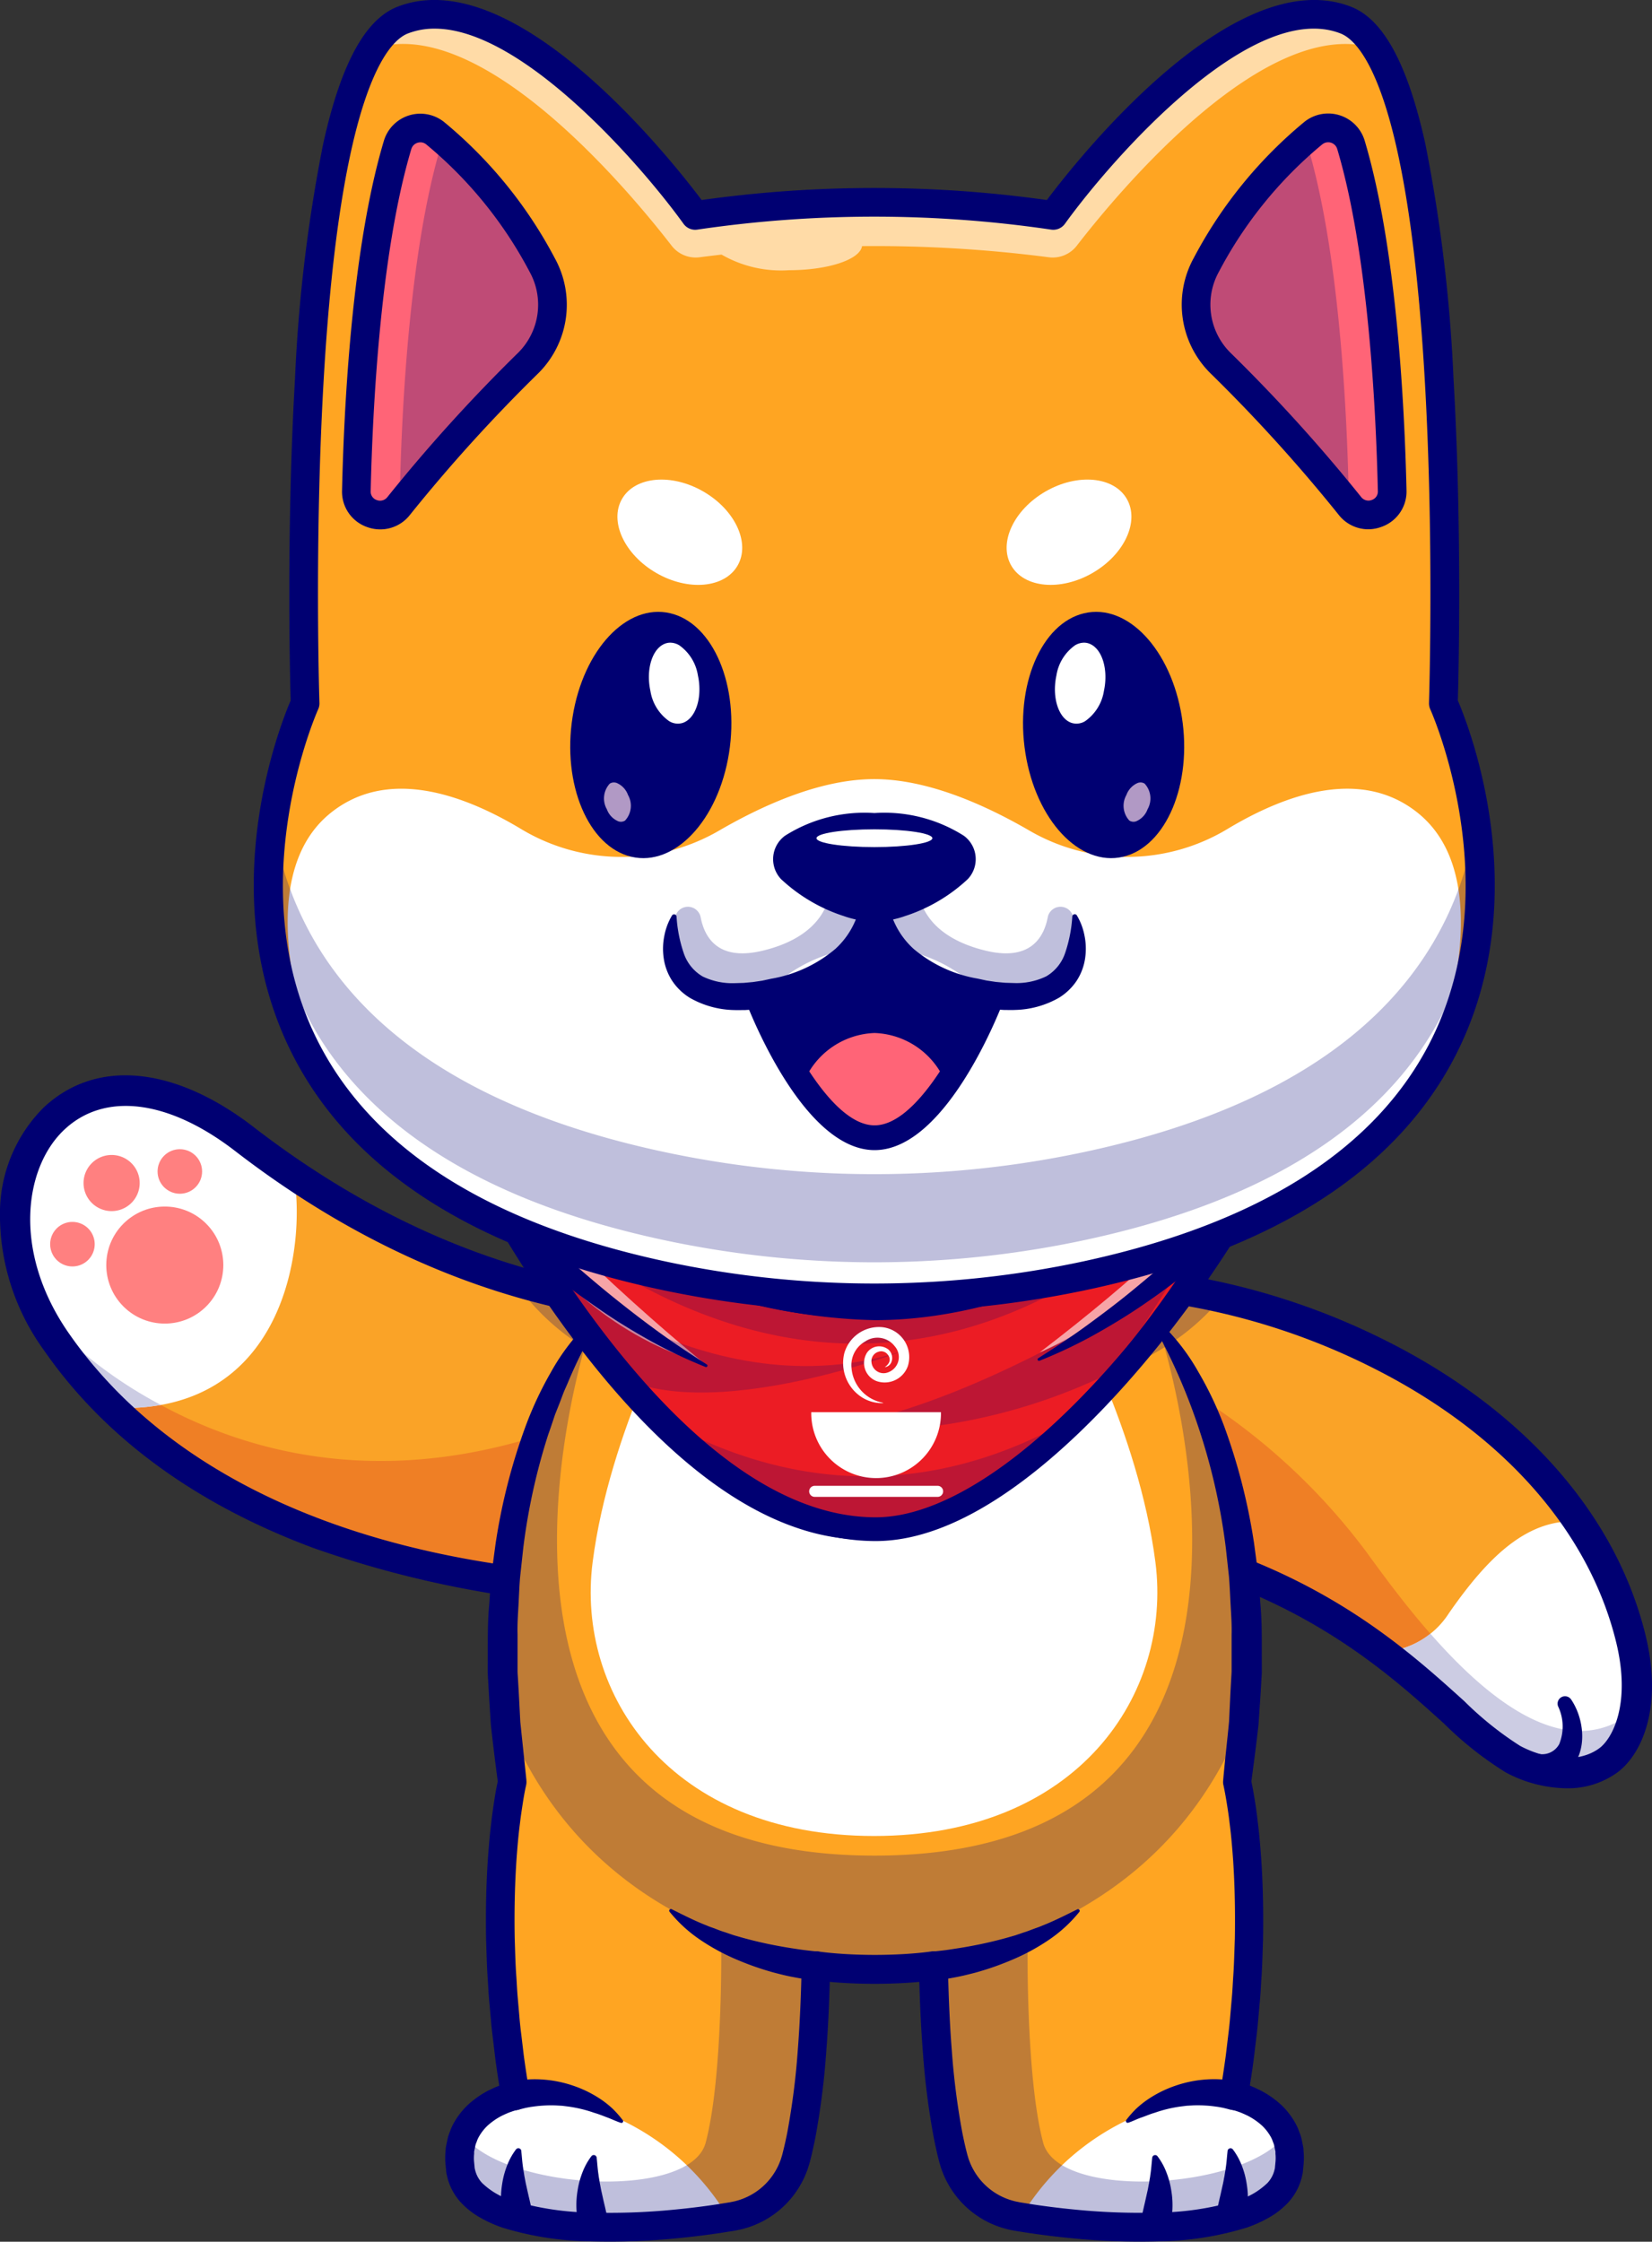 <svg xmlns="http://www.w3.org/2000/svg" width="98.234" height="133.308" viewBox="0 0 98.234 133.308">
  <rect x="0" y="0" width="98.234" height="133.308" fill="#333333" stroke="none"/>
  <g id="Group_847" data-name="Group 847" transform="translate(-895.968 -651.378)">
    <g id="Group_642" data-name="Group 642" transform="translate(895.968 715.328)">
      <g id="Group_625" data-name="Group 625" transform="translate(0.899 0.916)">
        <path id="Path_4591" data-name="Path 4591" d="M956.6,2041.781l-.115,6.138-.188,10.157-.007.377c-14.834.311-27.616-3.3-35.444-10.934a27.039,27.039,0,0,1-3.351-3.953,14.556,14.556,0,0,1-1.154-1.973c-4.22-8.694,2.5-17.661,12.353-10.053q1.41,1.089,2.931,2.114a48.478,48.478,0,0,0,12.925,6.244A42.964,42.964,0,0,0,956.6,2041.781Z" transform="translate(-915.054 -2028.67)" fill="#faa327"/>
      </g>
      <g id="Group_626" data-name="Group 626" transform="translate(2.183 13.84)">
        <path id="Path_4592" data-name="Path 4592" d="M982.273,2319.551l-.007.377c-14.834.311-27.616-3.3-35.444-10.934a27.054,27.054,0,0,1-3.351-3.953,14.562,14.562,0,0,1-1.154-1.973c.192.232,11.651,14.011,30.986,7.2C977.375,2314.172,980.251,2317.227,982.273,2319.551Z" transform="translate(-942.317 -2303.068)" fill="#ef7f25"/>
      </g>
      <g id="Group_627" data-name="Group 627" transform="translate(2.183 13.84)">
        <path id="Path_4593" data-name="Path 4593" d="M949.7,2308.824a12.848,12.848,0,0,1-2.874.17,27.054,27.054,0,0,1-3.351-3.953,14.538,14.538,0,0,1-.784-1.256l-.119-.221c-.044-.084-.088-.166-.13-.249s-.082-.163-.121-.247A26.629,26.629,0,0,0,949.7,2308.824Z" transform="translate(-942.317 -2303.068)" fill="#f9d3b7"/>
      </g>
      <g id="Group_628" data-name="Group 628" transform="translate(0.898 0.917)">
        <path id="Path_4594" data-name="Path 4594" d="M920.82,2047.528a27.047,27.047,0,0,1-3.351-3.953c-6.379-9.206.592-20.213,11.2-12.027q1.41,1.089,2.931,2.115C932.359,2037.995,931.039,2048,920.82,2047.528Z" transform="translate(-915.03 -2028.678)" fill="#fff"/>
      </g>
      <g id="Group_629" data-name="Group 629" transform="translate(2.183 13.84)" opacity="0.2">
        <path id="Path_4595" data-name="Path 4595" d="M949.7,2308.824a12.848,12.848,0,0,1-2.874.17,27.054,27.054,0,0,1-3.351-3.953,14.538,14.538,0,0,1-.784-1.256l-.119-.221c-.044-.084-.088-.166-.13-.249s-.082-.163-.121-.247A26.629,26.629,0,0,0,949.7,2308.824Z" transform="translate(-942.317 -2303.068)" fill="#000072"/>
      </g>
      <g id="Group_630" data-name="Group 630" transform="translate(4.878 6.358)">
        <circle id="Ellipse_345" data-name="Ellipse 345" cx="3.48" cy="3.48" r="3.48" transform="translate(0 4.921) rotate(-45)" fill="#ff8080"/>
      </g>
      <g id="Group_631" data-name="Group 631" transform="translate(8.821 3.84)">
        <circle id="Ellipse_346" data-name="Ellipse 346" cx="1.324" cy="1.324" r="1.324" transform="translate(0 1.873) rotate(-45)" fill="#ff8080"/>
      </g>
      <g id="Group_632" data-name="Group 632" transform="translate(2.982 8.712)">
        <path id="Path_4596" data-name="Path 4596" d="M961.932,2195.519a1.324,1.324,0,1,1-1.324-1.324A1.324,1.324,0,0,1,961.932,2195.519Z" transform="translate(-959.283 -2194.194)" fill="#ff8080"/>
      </g>
      <g id="Group_633" data-name="Group 633" transform="translate(4.968 4.732)">
        <path id="Path_4597" data-name="Path 4597" d="M1004.785,2111.347a1.669,1.669,0,1,1-1.669-1.669A1.669,1.669,0,0,1,1004.785,2111.347Z" transform="translate(-1001.447 -2109.678)" fill="#ff8080"/>
      </g>
      <g id="Group_634" data-name="Group 634" transform="translate(0 0)">
        <path id="Path_4598" data-name="Path 4598" d="M936.309,2040.833a62.226,62.226,0,0,1-21.681-3.506c-7.058-2.624-12.462-6.59-16.062-11.788a13.676,13.676,0,0,1-2.6-8,8.876,8.876,0,0,1,2.57-6.386c3.1-2.945,7.778-2.521,12.514,1.134,8.483,6.546,17.69,9.929,27.368,10.055a.9.9,0,0,1-.023,1.8c-10.075-.131-19.644-3.64-28.442-10.428-3.973-3.066-7.779-3.535-10.18-1.253-2.364,2.246-3.075,7.235.266,12.058,6.737,9.725,20.248,14.878,38.038,14.5a.9.9,0,0,1,.038,1.8Q937.207,2040.833,936.309,2040.833Z" transform="translate(-895.968 -2009.215)" fill="#000072"/>
      </g>
      <g id="Group_635" data-name="Group 635" transform="translate(59.524 12.157)">
        <path id="Path_4599" data-name="Path 4599" d="M2197.513,2292.942a4.681,4.681,0,0,1-1.558,2.969c-1.6,1.192-3.977.854-5.686-.066-1.938-1.042-4.145-3.664-7.747-6.372a36.081,36.081,0,0,0-12.667-6.116c-1.3-.351-2.7-.658-4.185-.909l-5.838-14.854c11.833-1.483,27.335,3.75,34.334,14.126a21.6,21.6,0,0,1,3.112,6.946A10.409,10.409,0,0,1,2197.513,2292.942Z" transform="translate(-2159.833 -2267.345)" fill="#faa327"/>
      </g>
      <g id="Group_636" data-name="Group 636" transform="translate(69.547 19.263)">
        <path id="Path_4600" data-name="Path 4600" d="M2400.3,2436.7a4.681,4.681,0,0,1-1.558,2.969c-1.6,1.192-3.977.854-5.686-.066-1.938-1.042-4.145-3.664-7.747-6.372a36.081,36.081,0,0,0-12.667-6.116l1.98-8.906a37.421,37.421,0,0,1,9.709,9.06C2387.4,2431.493,2394.643,2441.388,2400.3,2436.7Z" transform="translate(-2372.642 -2418.213)" fill="#ef7f25"/>
      </g>
      <g id="Group_637" data-name="Group 637" transform="translate(82.214 33.196)">
        <path id="Path_4601" data-name="Path 4601" d="M2656.582,2718.621c-.013.082-.029.161-.046.239l-.007.026c-.018.088-.038.172-.06.256-.042.168-.091.327-.144.481-.022.064-.044.126-.068.188-.007.018-.011.033-.018.049-.027.068-.055.137-.084.2s-.062.137-.095.2c-.064.133-.133.258-.2.373-.033.053-.064.1-.1.152a.217.217,0,0,1-.022.033c-.033.049-.069.1-.1.143a3,3,0,0,1-.611.625c-1.6,1.192-3.977.854-5.686-.066-1.938-1.042-4.145-3.664-7.747-6.372a4.85,4.85,0,0,0,2.836-1.088C2647.957,2718.091,2652.651,2721.874,2656.582,2718.621Z" transform="translate(-2641.591 -2714.063)" fill="#f9d3b7"/>
      </g>
      <g id="Group_638" data-name="Group 638" transform="translate(82.214 26.52)">
        <path id="Path_4602" data-name="Path 4602" d="M2655.024,2586.518c-1.6,1.192-3.977.854-5.686-.066-1.938-1.042-4.145-3.664-7.747-6.372a5,5,0,0,0,3.942-2.3c2.368-3.412,4.7-5.639,7.7-5.458a21.6,21.6,0,0,1,3.112,6.946C2657.277,2583.053,2656.251,2585.6,2655.024,2586.518Z" transform="translate(-2641.591 -2572.316)" fill="#fff"/>
      </g>
      <g id="Group_639" data-name="Group 639" transform="translate(82.214 33.196)" opacity="0.2">
        <path id="Path_4603" data-name="Path 4603" d="M2656.582,2718.621c-.013.082-.029.161-.046.239l-.007.026c-.018.088-.038.172-.06.256-.042.168-.091.327-.144.481-.022.064-.044.126-.068.188-.007.018-.011.033-.018.049-.027.068-.055.137-.084.2s-.062.137-.095.2a4.017,4.017,0,0,1-.2.373c-.033.053-.064.1-.1.152a.217.217,0,0,1-.022.033c-.033.049-.069.1-.1.143a3,3,0,0,1-.611.625c-1.6,1.192-3.977.854-5.686-.066-1.938-1.042-4.145-3.664-7.747-6.372a4.85,4.85,0,0,0,2.836-1.088C2647.957,2718.091,2652.651,2721.874,2656.582,2718.621Z" transform="translate(-2641.591 -2714.063)" fill="#000072"/>
      </g>
      <g id="Group_640" data-name="Group 640" transform="translate(58.626 11.262)">
        <path id="Path_4604" data-name="Path 4604" d="M2175.284,2279.464a7.856,7.856,0,0,1-3.608-.945,20.719,20.719,0,0,1-3.666-2.9c-3.741-3.384-9.4-8.5-20.657-10.4a.9.9,0,0,1,.3-1.771c11.778,1.988,17.666,7.314,21.563,10.838a19.809,19.809,0,0,0,3.312,2.654c1.418.764,3.429,1.1,4.724.136.742-.553,1.9-2.585.989-6.311-1.616-6.586-6.692-12.344-14.293-16.213a40.009,40.009,0,0,0-22.17-4.182.9.9,0,1,1-.223-1.782,41.881,41.881,0,0,1,23.208,4.364c8.073,4.109,13.479,10.283,15.222,17.385,1.063,4.33-.23,7.112-1.659,8.178A5,5,0,0,1,2175.284,2279.464Z" transform="translate(-2140.767 -2248.334)" fill="#000072"/>
      </g>
      <g id="Group_641" data-name="Group 641" transform="translate(90.209 36.918)">
        <path id="Path_4605" data-name="Path 4605" d="M2814.58,2793.282c.925,1.387,1,3.711-.676,4.579a3.238,3.238,0,0,1-1.838.307.883.883,0,1,1,.345-1.732,1.145,1.145,0,0,0,1.454-.517,2.784,2.784,0,0,0-.067-2.236.441.441,0,0,1,.782-.4Z" transform="translate(-2811.355 -2793.076)" fill="#000072"/>
      </g>
    </g>
    <g id="Group_696" data-name="Group 696" transform="translate(922.423 726.361)">
      <g id="Group_645" data-name="Group 645" transform="translate(0.847 0.442)">
        <g id="Group_644" data-name="Group 644">
          <g id="Group_643" data-name="Group 643">
            <path id="Path_4606" data-name="Path 4606" d="M1525,2306.522c-.631,3.824-9.594,3.834-16.173,2.718a4.713,4.713,0,0,1-3.773-3.438,50.55,50.55,0,0,1-1.184-11.473,24.514,24.514,0,0,1-3.5.217c-.115,0-.229,0-.339,0h-.052a23.633,23.633,0,0,1-3.108-.214,50.536,50.536,0,0,1-1.184,11.473,4.713,4.713,0,0,1-3.772,3.438l-.24.04c-6.556,1.076-15.309,1.02-15.933-2.758a4.14,4.14,0,0,1,.014-1.54,3.083,3.083,0,0,1,.184-.584,4.5,4.5,0,0,1,3.057-2.343,54.7,54.7,0,0,1-.332-17.859c.094-.528.16-.8.16-.8-2.447-16.964,3.431-25.482,4.517-26.885.106-.141.167-.21.167-.21a13.568,13.568,0,0,1,4.477-1.973,52.7,52.7,0,0,1,24.773,0,13.568,13.568,0,0,1,4.477,1.973s.059.066.16.2c1.067,1.375,6.975,9.888,4.524,26.895,0,0,.066.273.16.8a54.705,54.705,0,0,1-.332,17.859S1525.6,2302.829,1525,2306.522Z" transform="translate(-1475.672 -2252.85)" fill="#ffa522"/>
          </g>
        </g>
      </g>
      <g id="Group_648" data-name="Group 648" transform="translate(0.847 49.639)">
        <g id="Group_647" data-name="Group 647">
          <g id="Group_646" data-name="Group 646">
            <path id="Path_4607" data-name="Path 4607" d="M1491.669,3304.672c-6.556,1.076-15.309,1.02-15.933-2.758a4.14,4.14,0,0,1,.014-1.54,3.083,3.083,0,0,1,.184-.584,4.494,4.494,0,0,1,3.057-2.343A14.8,14.8,0,0,1,1491.669,3304.672Z" transform="translate(-1475.672 -3297.439)" fill="#fff"/>
          </g>
        </g>
      </g>
      <g id="Group_651" data-name="Group 651" transform="translate(34.237 49.639)">
        <g id="Group_650" data-name="Group 650">
          <g id="Group_649" data-name="Group 649">
            <path id="Path_4608" data-name="Path 4608" d="M2184.649,3304.672c6.556,1.076,15.309,1.02,15.933-2.758a4.138,4.138,0,0,0-.014-1.54,3.083,3.083,0,0,0-.184-.584,4.494,4.494,0,0,0-3.056-2.343A14.8,14.8,0,0,0,2184.649,3304.672Z" transform="translate(-2184.649 -3297.439)" fill="#fff"/>
          </g>
        </g>
      </g>
      <g id="Group_654" data-name="Group 654" transform="translate(8.669 2.469)">
        <g id="Group_653" data-name="Group 653">
          <g id="Group_652" data-name="Group 652">
            <path id="Path_4609" data-name="Path 4609" d="M1675.342,2311.335c-1.007-7.834-5.26-15.444-5.26-15.444h-22.945s-4.253,7.61-5.26,15.444,4.591,16.283,16.732,16.283S1676.349,2319.169,1675.342,2311.335Z" transform="translate(-1641.761 -2295.891)" fill="#fff"/>
          </g>
        </g>
      </g>
      <g id="Group_657" data-name="Group 657" transform="translate(3.564 3.891)" opacity="0.25">
        <g id="Group_656" data-name="Group 656">
          <g id="Group_655" data-name="Group 655">
            <path id="Path_4610" data-name="Path 4610" d="M1572.238,2326.076s10.6,31.472-16.873,31.472-16.874-31.472-16.874-31.472a33.29,33.29,0,0,0-4.295,25.067c6.379,13.12,21.168,12.965,21.168,12.965s14.789.155,21.168-12.965A33.289,33.289,0,0,0,1572.238,2326.076Z" transform="translate(-1533.377 -2326.076)" fill="#000072"/>
          </g>
        </g>
      </g>
      <g id="Group_660" data-name="Group 660" transform="translate(0.846 40.502)" opacity="0.25">
        <g id="Group_659" data-name="Group 659">
          <g id="Group_658" data-name="Group 658">
            <path id="Path_4611" data-name="Path 4611" d="M1496.863,3104.854a50.516,50.516,0,0,1-1.186,11.472,4.714,4.714,0,0,1-3.771,3.438c-6.581,1.115-15.543,1.108-16.174-2.717a4.107,4.107,0,0,1,.015-1.541,3.026,3.026,0,0,1,.182-.584c2.357,3.238,13.476,3.917,14.4.441,1.042-3.935.923-11.927.923-11.927C1492.636,3104.236,1496.863,3104.854,1496.863,3104.854Z" transform="translate(-1475.667 -3103.435)" fill="#000072"/>
          </g>
        </g>
      </g>
      <g id="Group_663" data-name="Group 663" transform="translate(29.04 40.502)" opacity="0.25">
        <g id="Group_662" data-name="Group 662">
          <g id="Group_661" data-name="Group 661">
            <path id="Path_4612" data-name="Path 4612" d="M2074.285,3104.854a50.513,50.513,0,0,0,1.186,11.472,4.714,4.714,0,0,0,3.771,3.438c6.581,1.115,15.543,1.108,16.174-2.717a4.112,4.112,0,0,0-.014-1.541,3.026,3.026,0,0,0-.183-.584c-2.357,3.238-13.476,3.917-14.4.441-1.042-3.935-.923-11.927-.923-11.927C2078.511,3104.236,2074.285,3104.854,2074.285,3104.854Z" transform="translate(-2074.285 -3103.435)" fill="#000072"/>
          </g>
        </g>
      </g>
      <g id="Group_666" data-name="Group 666" transform="translate(4.759 0)" opacity="0.25">
        <g id="Group_665" data-name="Group 665">
          <g id="Group_664" data-name="Group 664">
            <path id="Path_4613" data-name="Path 4613" d="M1600.279,2245.5a13.752,13.752,0,0,1-3.742,3.24,20.151,20.151,0,0,1-3.557,1.69,46.208,46.208,0,0,1-26.935.01,20.217,20.217,0,0,1-3.562-1.69,13.806,13.806,0,0,1-3.752-3.238c1.13-.833,2.169-1.5,3.063-2.035,1.488.292,3.355.589,5.648.835h0l.241.258-.56,2a52.651,52.651,0,0,1,24.775,0l-.56-2,.246-.26c2.291-.246,4.156-.543,5.641-.837C1598.119,2244,1599.152,2244.669,1600.279,2245.5Z" transform="translate(-1558.731 -2243.469)" fill="#000072"/>
          </g>
        </g>
      </g>
      <g id="Group_692" data-name="Group 692" transform="translate(3.298 38.538)">
        <g id="Group_669" data-name="Group 669" transform="translate(0 10.124)">
          <g id="Group_668" data-name="Group 668">
            <g id="Group_667" data-name="Group 667">
              <path id="Path_4614" data-name="Path 4614" d="M1528.33,3276.872c.065-.019.1-.027.147-.038s.085-.019.126-.027c.082-.018.164-.031.244-.041.161-.025.319-.036.477-.051a6.757,6.757,0,0,1,.941.005,7.065,7.065,0,0,1,1.812.374,6.87,6.87,0,0,1,1.624.807,5.614,5.614,0,0,1,.7.56,6.021,6.021,0,0,1,.586.664.1.1,0,0,1-.114.162l-.012,0c-.278-.095-.529-.217-.788-.314s-.508-.2-.769-.274a7.973,7.973,0,0,0-1.528-.372l-.383-.048-.383-.021a7.286,7.286,0,0,0-.76.011c-.251.013-.5.048-.743.081-.12.024-.242.042-.357.072l-.17.042c-.028.007-.056.014-.079.021l-.056.017-.025.008a.852.852,0,0,1-.494-1.631Z" transform="translate(-1527.717 -3276.701)" fill="#000072"/>
            </g>
          </g>
        </g>
        <g id="Group_672" data-name="Group 672" transform="translate(37.198 10.124)">
          <g id="Group_671" data-name="Group 671">
            <g id="Group_670" data-name="Group 670">
              <path id="Path_4615" data-name="Path 4615" d="M2323.691,3278.5l-.056-.017c-.023-.007-.051-.014-.079-.021l-.17-.042c-.115-.03-.237-.048-.357-.072-.244-.033-.492-.069-.743-.081a7.286,7.286,0,0,0-.76-.011l-.384.021-.383.048a7.975,7.975,0,0,0-1.528.372c-.261.072-.505.185-.769.274s-.51.219-.788.314l-.011,0a.1.1,0,0,1-.131-.064.105.105,0,0,1,.017-.1,6.021,6.021,0,0,1,.586-.664,5.616,5.616,0,0,1,.7-.56,6.864,6.864,0,0,1,1.624-.807,7.065,7.065,0,0,1,1.812-.374,6.754,6.754,0,0,1,.941-.005c.159.015.316.026.478.051.08.01.161.023.244.041.041.008.081.016.126.027s.082.019.147.038a.852.852,0,0,1-.48,1.635l-.007,0Z" transform="translate(-2317.527 -3276.701)" fill="#000072"/>
            </g>
          </g>
        </g>
        <g id="Group_675" data-name="Group 675" transform="translate(24.882)">
          <g id="Group_674" data-name="Group 674">
            <g id="Group_673" data-name="Group 673">
              <path id="Path_4616" data-name="Path 4616" d="M2056.827,3064.271c.333-.035.722-.073,1.085-.13s.74-.112,1.109-.181q1.109-.2,2.2-.5l.543-.156.534-.182c.182-.054.356-.125.532-.191s.36-.124.53-.2c.709-.277,1.384-.621,2.1-.976l0,0a.1.1,0,0,1,.121.15,8.332,8.332,0,0,1-1.777,1.641,12.492,12.492,0,0,1-2.132,1.171,17.236,17.236,0,0,1-2.293.809c-.393.1-.786.2-1.187.274a11.792,11.792,0,0,1-1.234.179.852.852,0,0,1-.161-1.7Z" transform="translate(-2056.032 -3061.736)" fill="#000072"/>
            </g>
          </g>
        </g>
        <g id="Group_678" data-name="Group 678" transform="translate(10.036 0)">
          <g id="Group_677" data-name="Group 677">
            <g id="Group_676" data-name="Group 676">
              <path id="Path_4617" data-name="Path 4617" d="M1749.452,3065.971a11.785,11.785,0,0,1-1.234-.179c-.4-.071-.795-.172-1.187-.274a17.249,17.249,0,0,1-2.293-.809,12.5,12.5,0,0,1-2.132-1.171,8.332,8.332,0,0,1-1.777-1.641.1.1,0,0,1,.121-.15l0,0c.711.354,1.386.7,2.1.976.171.079.357.131.53.2s.35.137.532.191l.534.182.543.156q1.088.3,2.2.5c.369.069.74.125,1.109.181s.752.095,1.085.13l.033,0a.852.852,0,0,1-.16,1.7Z" transform="translate(-1740.806 -3061.738)" fill="#000072"/>
            </g>
          </g>
        </g>
        <g id="Group_691" data-name="Group 691" transform="translate(0.037 14.228)">
          <g id="Group_681" data-name="Group 681">
            <g id="Group_680" data-name="Group 680">
              <g id="Group_679" data-name="Group 679">
                <path id="Path_4618" data-name="Path 4618" d="M1528.729,3368.214a3.135,3.135,0,0,1-.16-.574,4.918,4.918,0,0,1-.068-.558,5.2,5.2,0,0,1,.061-1.12,5.019,5.019,0,0,1,.286-1.085,3.865,3.865,0,0,1,.537-.978.176.176,0,0,1,.316.086V3364c.039.356.057.682.11,1.007.009.08.021.16.037.24l.037.237c.034.157.056.312.091.466.069.307.133.609.206.906l.1.444c.028.141.067.306.076.414l.01.121a.85.85,0,0,1-1.639.38Z" transform="translate(-1528.493 -3363.829)" fill="#000072"/>
              </g>
            </g>
          </g>
          <g id="Group_684" data-name="Group 684" transform="translate(4.484 0.405)">
            <g id="Group_683" data-name="Group 683">
              <g id="Group_682" data-name="Group 682">
                <path id="Path_4619" data-name="Path 4619" d="M1623.929,3376.813a3.14,3.14,0,0,1-.16-.574,4.918,4.918,0,0,1-.068-.558,5.206,5.206,0,0,1,.061-1.12,5.026,5.026,0,0,1,.286-1.085,3.861,3.861,0,0,1,.537-.978.176.176,0,0,1,.316.086v.012c.039.356.057.683.109,1.007.008.08.022.16.037.24l.037.236c.034.158.056.312.091.466.069.307.133.609.206.906l.1.444c.028.141.067.306.076.414l.01.121a.85.85,0,0,1-1.639.38Z" transform="translate(-1623.694 -3372.429)" fill="#000072"/>
              </g>
            </g>
          </g>
          <g id="Group_687" data-name="Group 687" transform="translate(42.535 0)">
            <g id="Group_686" data-name="Group 686">
              <g id="Group_685" data-name="Group 685">
                <path id="Path_4620" data-name="Path 4620" d="M2431.647,3367.713c.009-.108.048-.273.076-.414l.1-.444c.073-.3.137-.6.206-.906.035-.154.058-.308.092-.466l.037-.237c.016-.08.029-.16.037-.24.052-.325.071-.651.11-1.007v-.012a.177.177,0,0,1,.316-.087,3.871,3.871,0,0,1,.537.978,5.012,5.012,0,0,1,.286,1.085,5.214,5.214,0,0,1,.061,1.12,4.975,4.975,0,0,1-.068.558,3.126,3.126,0,0,1-.16.574.85.85,0,0,1-1.639-.379Z" transform="translate(-2431.634 -3363.83)" fill="#000072"/>
              </g>
            </g>
          </g>
          <g id="Group_690" data-name="Group 690" transform="translate(38.052 0.405)">
            <g id="Group_689" data-name="Group 689">
              <g id="Group_688" data-name="Group 688">
                <path id="Path_4621" data-name="Path 4621" d="M2336.447,3376.31c.009-.108.048-.273.076-.414l.1-.444c.073-.3.137-.6.206-.906.035-.154.058-.308.092-.466l.037-.236c.016-.08.029-.16.037-.24.052-.324.071-.651.11-1.007v-.012a.176.176,0,0,1,.316-.087,3.861,3.861,0,0,1,.537.978,5,5,0,0,1,.286,1.085,5.2,5.2,0,0,1,.062,1.12,4.975,4.975,0,0,1-.068.558,3.131,3.131,0,0,1-.16.574.85.85,0,0,1-1.639-.379Z" transform="translate(-2336.433 -3372.427)" fill="#000072"/>
              </g>
            </g>
          </g>
        </g>
      </g>
      <g id="Group_695" data-name="Group 695" transform="translate(0 3.648)">
        <g id="Group_694" data-name="Group 694">
          <g id="Group_693" data-name="Group 693">
            <path id="Path_4622" data-name="Path 4622" d="M1500.286,2321.006a12.616,12.616,0,0,1,2.211,2.873,20.71,20.71,0,0,1,1.546,3.261,35.422,35.422,0,0,1,1.773,6.97l.238,1.783c.065.6.087,1.194.132,1.791.112,1.195.074,2.39.084,3.586v.448c0,.149-.015.3-.022.447l-.053.894-.119,1.786c-.133,1.184-.287,2.365-.449,3.544l-.016-.323v0c.1.433.164.813.231,1.216s.123.794.168,1.191c.1.793.171,1.587.226,2.381.108,1.587.133,3.175.107,4.76-.027.792-.042,1.585-.1,2.375-.026.4-.042.791-.077,1.185l-.106,1.183c-.031.395-.075.788-.125,1.18l-.141,1.178c-.1.784-.231,1.564-.346,2.347l-.673-.974c.162.035.264.066.388.1s.233.077.349.118.227.089.339.138l.332.157a5.686,5.686,0,0,1,1.233.858,4.5,4.5,0,0,1,.938,1.261,3.818,3.818,0,0,1,.151.37,2.388,2.388,0,0,1,.124.378l.08.387c.012.065.028.129.035.194l.011.192a4.079,4.079,0,0,1,0,.761l-.036.372a1.862,1.862,0,0,1-.024.189l-.048.208a3.432,3.432,0,0,1-.783,1.474,4.775,4.775,0,0,1-1.21.947,7.619,7.619,0,0,1-1.3.578,18.572,18.572,0,0,1-5.248.812,40.491,40.491,0,0,1-5.177-.189q-1.286-.125-2.563-.317l-.638-.1-.16-.026-.18-.036c-.122-.026-.245-.048-.364-.085a5.54,5.54,0,0,1-3.433-2.707,5.172,5.172,0,0,1-.312-.68,3.358,3.358,0,0,1-.121-.354l-.054-.179-.042-.163c-.112-.428-.2-.856-.29-1.285a45.3,45.3,0,0,1-.655-5.13c-.131-1.708-.2-3.414-.234-5.117l.987.825c-.333.05-.62.079-.927.109s-.6.05-.9.068q-.9.051-1.8.051t-1.8-.051c-.3-.018-.6-.04-.9-.068s-.594-.059-.927-.109l.987-.825c-.035,1.7-.1,3.409-.234,5.117a45.325,45.325,0,0,1-.655,5.13c-.087.428-.178.856-.29,1.285l-.042.163-.054.179a3.386,3.386,0,0,1-.121.354,5.157,5.157,0,0,1-.313.68,5.54,5.54,0,0,1-3.433,2.707c-.119.037-.242.059-.364.085l-.18.036-.159.026-.638.1q-1.277.193-2.563.317a40.489,40.489,0,0,1-5.177.189,18.572,18.572,0,0,1-5.248-.812,7.617,7.617,0,0,1-1.3-.578,4.775,4.775,0,0,1-1.21-.947,3.433,3.433,0,0,1-.783-1.474l-.048-.208a1.9,1.9,0,0,1-.024-.189l-.036-.372a4.069,4.069,0,0,1,0-.761l.011-.192c.007-.064.023-.129.035-.194l.08-.387a2.376,2.376,0,0,1,.124-.378,3.849,3.849,0,0,1,.15-.37,4.5,4.5,0,0,1,.938-1.261,5.688,5.688,0,0,1,1.233-.858l.332-.157c.112-.049.226-.092.339-.138s.23-.082.349-.118.226-.068.388-.1l-.673.974c-.115-.782-.241-1.563-.345-2.347l-.141-1.178c-.049-.393-.094-.785-.125-1.18l-.106-1.182c-.035-.394-.051-.79-.077-1.185-.057-.79-.072-1.582-.1-2.374-.026-1.585,0-3.172.107-4.76.055-.794.124-1.587.226-2.38.045-.4.107-.793.168-1.191s.132-.783.23-1.216v-.006l-.016.323c-.154-1.18-.305-2.362-.433-3.546l-.112-1.786-.051-.894c-.007-.149-.019-.3-.021-.447v-.448c.013-1.2-.024-2.39.091-3.583.046-.6.071-1.194.135-1.789l.239-1.781a35.524,35.524,0,0,1,1.772-6.962,21.249,21.249,0,0,1,1.527-3.265,12.861,12.861,0,0,1,2.185-2.888.26.26,0,0,1,.4.319l-.013.022a27.767,27.767,0,0,0-1.528,3.078c-.106.267-.235.522-.336.791s-.2.539-.307.8l-.159.4-.137.408q-.135.408-.279.813a36.757,36.757,0,0,0-1.476,6.715l-.186,1.714c-.052.572-.067,1.149-.1,1.723s-.072,1.148-.054,1.726l0,1.729v.432c0,.144.016.288.023.432l.05.864.09,1.729.362,3.45,0,.029a.9.9,0,0,1-.018.295v0c-.075.329-.144.719-.2,1.087s-.116.75-.159,1.129c-.1.756-.163,1.52-.217,2.285-.1,1.531-.129,3.07-.1,4.609.027.77.041,1.54.1,2.308.026.385.041.77.075,1.153l.1,1.152c.03.384.073.768.122,1.15l.137,1.149c.1.765.226,1.527.337,2.29a.873.873,0,0,1-.673.975c-.045.01-.146.037-.225.062s-.168.056-.252.085c-.168.063-.33.138-.49.215a4,4,0,0,0-.844.584,2.8,2.8,0,0,0-.57.761,2.12,2.12,0,0,0-.085.218,1.08,1.08,0,0,0-.075.223l-.047.234c-.008.039-.02.077-.024.118l0,.124a2.46,2.46,0,0,0,0,.5l.025.259a1.05,1.05,0,0,0,.014.125l.026.1a1.717,1.717,0,0,0,.4.74,4.37,4.37,0,0,0,1.8,1.051,16.994,16.994,0,0,0,4.748.719,38.879,38.879,0,0,0,4.957-.182q1.24-.12,2.472-.306l.615-.1.154-.025.131-.027a2.417,2.417,0,0,0,.253-.059,3.838,3.838,0,0,0,2.381-1.877,3.471,3.471,0,0,0,.217-.471,2.009,2.009,0,0,0,.084-.246l.038-.124.037-.144c.1-.39.187-.789.268-1.19a43.683,43.683,0,0,0,.628-4.931c.128-1.665.195-3.341.23-5.019a.854.854,0,0,1,.974-.827l.013,0c.245.037.54.069.815.094s.562.047.845.063q.849.048,1.7.048t1.7-.048c.283-.017.565-.037.845-.063s.57-.058.815-.094h.008a.853.853,0,0,1,.97.718.932.932,0,0,1,.009.108c.035,1.678.1,3.354.23,5.019a43.683,43.683,0,0,0,.628,4.931c.081.4.166.8.268,1.19l.037.144.038.124a2.029,2.029,0,0,0,.084.246,3.486,3.486,0,0,0,.217.471,3.838,3.838,0,0,0,2.381,1.877,2.415,2.415,0,0,0,.253.059l.131.027.154.025.615.1q1.231.186,2.472.306a38.878,38.878,0,0,0,4.957.182,16.994,16.994,0,0,0,4.748-.719,4.372,4.372,0,0,0,1.8-1.051,1.717,1.717,0,0,0,.4-.74l.026-.1a1.026,1.026,0,0,0,.014-.125l.025-.259a2.46,2.46,0,0,0,0-.5l0-.124c0-.041-.017-.078-.024-.118l-.047-.234a1.08,1.08,0,0,0-.074-.223,2.178,2.178,0,0,0-.085-.218,2.8,2.8,0,0,0-.57-.761,4,4,0,0,0-.844-.584c-.16-.077-.322-.152-.49-.215-.084-.029-.169-.06-.252-.085s-.18-.052-.225-.062a.873.873,0,0,1-.673-.975c.112-.764.235-1.526.337-2.291l.137-1.149c.048-.383.091-.766.121-1.15l.1-1.152c.034-.384.05-.769.075-1.154.056-.769.07-1.539.1-2.309.025-1.539,0-3.079-.1-4.61-.053-.765-.119-1.529-.217-2.285-.043-.38-.1-.755-.16-1.13s-.129-.758-.2-1.086h0a.787.787,0,0,1-.021-.26l.006-.064c.1-1.153.237-2.3.346-3.452l.083-1.729.048-.864c.007-.144.02-.288.022-.432v-2.159c.017-.577-.026-1.15-.057-1.724s-.054-1.149-.1-1.721l-.187-1.712a36.887,36.887,0,0,0-1.476-6.707,35.93,35.93,0,0,0-2.7-6.31l-.013-.023a.251.251,0,0,1,.39-.307Z" transform="translate(-1457.694 -2320.928)" fill="#000072"/>
          </g>
        </g>
      </g>
    </g>
    <g id="Group_741" data-name="Group 741" transform="translate(920.511 712.987)">
      <g id="Group_703" data-name="Group 703" transform="translate(0 0)">
        <g id="Group_699" data-name="Group 699" transform="translate(0.318 1.369)">
          <g id="Group_698" data-name="Group 698">
            <g id="Group_697" data-name="Group 697">
              <path id="Path_4623" data-name="Path 4623" d="M1475.449,1988.572c-.005,5.545-12.112,24.916-22.427,27.863a9.228,9.228,0,0,1-2.536.378,12.364,12.364,0,0,1-3.763-.606c-7.1-2.261-13.325-10.42-17.487-17.292l-.007-.009a91.933,91.933,0,0,1-5.4-10.317c5.1,8.986,16.749,15.054,26.612,15.054C1460.522,2003.643,1470.85,1997.081,1475.449,1988.572Z" transform="translate(-1423.83 -1988.572)" fill="#ec1c24"/>
            </g>
          </g>
        </g>
        <g id="Group_702" data-name="Group 702">
          <g id="Group_701" data-name="Group 701">
            <g id="Group_700" data-name="Group 700">
              <path id="Path_4624" data-name="Path 4624" d="M1444.057,1989.466a12.757,12.757,0,0,1-3.868-.622c-7.277-2.318-13.619-10.745-17.662-17.417l-.022-.035a92.509,92.509,0,0,1-5.421-10.36l.618-.307c4.81,8.482,16.121,14.879,26.311,14.879,9.651,0,20.04-6.262,24.7-14.889l.651-1.2v1.369c0,2.883-3.121,9.238-7.414,15.11-5.124,7.009-10.688,11.778-15.264,13.086A9.6,9.6,0,0,1,1444.057,1989.466Zm-20.972-18.449.012.017c3.987,6.583,10.219,14.894,17.3,17.151a12.066,12.066,0,0,0,3.659.589,8.914,8.914,0,0,0,2.441-.365c9.431-2.694,20.025-18.954,21.889-25.779-5.134,8.007-15.087,13.664-24.374,13.664-8.977,0-18.808-4.86-24.507-11.758C1420.4,1966.32,1421.615,1968.589,1423.085,1971.017Z" transform="translate(-1417.083 -1959.51)" fill="#000072"/>
            </g>
          </g>
        </g>
      </g>
      <g id="Group_710" data-name="Group 710" transform="translate(2.133 4.345)">
        <g id="Group_706" data-name="Group 706" transform="translate(35.144 0.374)" opacity="0.6">
          <g id="Group_705" data-name="Group 705">
            <g id="Group_704" data-name="Group 704">
              <path id="Path_4625" data-name="Path 4625" d="M2222.73,2059.715s-2.119,4.91-14.155,14.1C2208.576,2073.82,2221.512,2068.352,2222.73,2059.715Z" transform="translate(-2208.576 -2059.715)" fill="#fff"/>
            </g>
          </g>
        </g>
        <g id="Group_709" data-name="Group 709" opacity="0.6">
          <g id="Group_708" data-name="Group 708">
            <g id="Group_707" data-name="Group 707">
              <path id="Path_4626" data-name="Path 4626" d="M1462.37,2051.769s4.626,12.178,15.211,15.127C1477.581,2066.9,1468.365,2059.5,1462.37,2051.769Z" transform="translate(-1462.37 -2051.769)" fill="#fff"/>
            </g>
          </g>
        </g>
      </g>
      <g id="Group_713" data-name="Group 713" transform="translate(0.268 0.965)" opacity="0.2">
        <g id="Group_712" data-name="Group 712">
          <g id="Group_711" data-name="Group 711">
            <path id="Path_4627" data-name="Path 4627" d="M1474.392,1980a2.866,2.866,0,0,1-.019.354,1.922,1.922,0,0,1-.028.225c-.152.953-.7,1.762-1.614,3.719-16.7,19.184-32.462,13.611-42.261,5.849a46.867,46.867,0,0,1-4.855-4.455c-.057-.06-.113-.119-.168-.179l0,0c-.927-1.758-1.637-3.229-2.093-4.207l-.242-.527a.03.03,0,0,1-.007-.013c-.028-.067-.058-.132-.085-.19-.012-.028-.025-.056-.037-.082s-.021-.05-.032-.073c-.028-.063-.05-.114-.067-.153-.007-.017-.012-.03-.02-.045a.185.185,0,0,0-.011-.026l-.009-.021-.005-.011c-.032-.073-.053-.121-.064-.147,5.1,8.986,16.749,15.054,26.612,15.054C1459.465,1995.071,1469.793,1988.509,1474.392,1980Z" transform="translate(-1422.773 -1980)" fill="#000072"/>
          </g>
        </g>
      </g>
      <g id="Group_716" data-name="Group 716" transform="translate(12.666 21.48)" opacity="0.2">
        <g id="Group_715" data-name="Group 715">
          <g id="Group_714" data-name="Group 714">
            <path id="Path_4628" data-name="Path 4628" d="M1713.4,2416.353c-3.325,3.516-6.966,6.328-10.408,7.311a9.238,9.238,0,0,1-2.536.378,12.361,12.361,0,0,1-3.764-.606c-3.887-1.238-7.515-4.246-10.682-7.844C1692.276,2419.8,1702.072,2423.291,1713.4,2416.353Z" transform="translate(-1686.009 -2415.592)" fill="#000072"/>
          </g>
        </g>
      </g>
      <g id="Group_719" data-name="Group 719" transform="translate(23.861 14.071)" opacity="0.2">
        <g id="Group_718" data-name="Group 718">
          <g id="Group_717" data-name="Group 717">
            <path id="Path_4629" data-name="Path 4629" d="M1945.309,2258.266s-12.284,8.436-21.587,9.32a33.96,33.96,0,0,0,17.858-3.479Z" transform="translate(-1923.722 -2258.266)" fill="#000072"/>
          </g>
        </g>
      </g>
      <g id="Group_722" data-name="Group 722" transform="translate(6.88 13.108)" opacity="0.2">
        <g id="Group_721" data-name="Group 721">
          <g id="Group_720" data-name="Group 720">
            <path id="Path_4630" data-name="Path 4630" d="M1563.165,2237.826s10.567,9.45,22.344,5.592c0,0-14.176,5.454-18.615.249Z" transform="translate(-1563.165 -2237.826)" fill="#000072"/>
          </g>
        </g>
      </g>
      <g id="Group_725" data-name="Group 725" transform="translate(0.124 0.27)">
        <g id="Group_724" data-name="Group 724">
          <g id="Group_723" data-name="Group 723">
            <path id="Path_4631" data-name="Path 4631" d="M1447.086,1981.864a32.749,32.749,0,0,1-15.446-4.246,30.476,30.476,0,0,1-11.785-11.137l-.017-.018-.11-.223v-.127a.74.74,0,0,1,1.323-.524l.156.167v.1c4.794,8.29,15.885,14.523,25.88,14.523,9.568,0,20.24-6.271,24.823-14.586.03-.051.05-.089.07-.126l.027-.049a.741.741,0,1,1,1.3.716l-.024.045c-.026.048-.053.1-.081.145C1468.383,1975.264,1457.153,1981.864,1447.086,1981.864Z" transform="translate(-1419.724 -1965.239)" fill="#000072"/>
          </g>
        </g>
      </g>
      <g id="Group_728" data-name="Group 728" transform="translate(0.158 0.258)">
        <g id="Group_727" data-name="Group 727">
          <g id="Group_726" data-name="Group 726">
            <path id="Path_4632" data-name="Path 4632" d="M1447.816,1994.772c-6.319,0-12.849-4.855-19.406-14.43a93.529,93.529,0,0,1-7.909-14.245.706.706,0,0,1,1.3-.553c.119.278,12.009,27.816,26.016,27.816,4.428,0,10.32-4.25,16.166-11.661,5.325-6.75,8.507-13.433,8.507-15.994a.706.706,0,1,1,1.413,0c0,3.249-3.788,10.5-8.81,16.869C1461.5,1987.129,1454.474,1994.772,1447.816,1994.772Z" transform="translate(-1420.444 -1964.998)" fill="#000072"/>
          </g>
        </g>
      </g>
      <g id="Group_731" data-name="Group 731" transform="translate(23.767 28.719)">
        <g id="Group_730" data-name="Group 730">
          <g id="Group_729" data-name="Group 729">
            <path id="Path_4633" data-name="Path 4633" d="M1921.721,2569.295" transform="translate(-1921.721 -2569.295)" fill="none" stroke="#000072" stroke-linecap="round" stroke-miterlimit="10" stroke-width="31.449"/>
          </g>
        </g>
      </g>
      <g id="Group_734" data-name="Group 734" transform="translate(30.066 28.948)">
        <g id="Group_733" data-name="Group 733">
          <g id="Group_732" data-name="Group 732">
            <path id="Path_4634" data-name="Path 4634" d="M2055.468,2574.164" transform="translate(-2055.468 -2574.164)" fill="none" stroke="#000072" stroke-linecap="round" stroke-miterlimit="10" stroke-width="31.449"/>
          </g>
        </g>
      </g>
      <g id="Group_737" data-name="Group 737" transform="translate(5.683 10.829)">
        <g id="Group_736" data-name="Group 736">
          <g id="Group_735" data-name="Group 735">
            <path id="Path_4635" data-name="Path 4635" d="M1538.85,2189.717a.048.048,0,0,0,0-.029l.076.068.154.139.315.285.641.566,1.29,1.132c.867.748,1.735,1.5,2.627,2.219s1.8,1.42,2.735,2.1,1.893,1.312,2.871,1.937h0a.084.084,0,0,1-.077.149,28.747,28.747,0,0,1-3.17-1.495c-1.023-.568-2.028-1.174-2.993-1.837s-1.917-1.349-2.82-2.1c-.451-.374-.9-.756-1.325-1.157-.217-.2-.427-.4-.635-.613l-.312-.316c-.052-.051-.1-.11-.155-.167l-.077-.085a1.942,1.942,0,0,1-.15-.188.589.589,0,1,1,1.007-.61Z" transform="translate(-1537.758 -2189.434)" fill="#000072"/>
          </g>
        </g>
      </g>
      <g id="Group_740" data-name="Group 740" transform="translate(37.153 10.456)">
        <g id="Group_739" data-name="Group 739">
          <g id="Group_738" data-name="Group 738">
            <path id="Path_4636" data-name="Path 4636" d="M2217.7,2182.412a1.95,1.95,0,0,1-.15.188l-.077.085c-.051.056-.1.115-.155.167l-.312.316c-.208.209-.418.416-.635.613-.429.4-.874.783-1.326,1.157-.9.748-1.852,1.437-2.82,2.1s-1.971,1.269-2.993,1.837a28.692,28.692,0,0,1-3.17,1.495.084.084,0,0,1-.077-.149h0c.979-.626,1.942-1.257,2.871-1.937s1.847-1.369,2.735-2.1,1.76-1.471,2.627-2.219l1.29-1.132.642-.566.315-.285.154-.139.076-.069a.049.049,0,0,0,0,.029.589.589,0,1,1,1.007.61Z" transform="translate(-2205.941 -2181.518)" fill="#000072"/>
          </g>
        </g>
      </g>
      <path id="Shape_3" data-name="Shape 3" d="M.329,10.1a.328.328,0,1,1,0-.657H7.637a.328.328,0,1,1,0,.657Zm-.2-5.036H7.837a3.857,3.857,0,1,1-7.713,0Zm3.084-.837A2.425,2.425,0,0,1,2.085,1.575,2.144,2.144,0,0,1,4.309.006a1.791,1.791,0,0,1,1.562,2.31,1.464,1.464,0,0,1-1.863.9,1.151,1.151,0,0,1-.562-1.7A.885.885,0,0,1,4.7,1.329a.668.668,0,0,1,.187.763.472.472,0,0,1-.391.294c.318-.223.383-.5.167-.758a.487.487,0,0,0-.559-.151.575.575,0,0,0-.4.5.723.723,0,0,0,.979.722.966.966,0,0,0,.407-1.552A1.294,1.294,0,0,0,3.327.861,1.61,1.61,0,0,0,2.516,2.4a2.278,2.278,0,0,0,1.817,2.09.166.166,0,0,1,.077.036H4.352A2.226,2.226,0,0,1,3.209,4.224Z" transform="translate(23.573 17.304)" fill="#fff"/>
    </g>
    <g id="Group_744" data-name="Group 744" transform="translate(911.928 652.225)">
      <g id="Group_743" data-name="Group 743" transform="translate(0 0)">
        <g id="Group_742" data-name="Group 742">
          <path id="Path_4639" data-name="Path 4639" d="M1283.4,744.381a59.883,59.883,0,0,1-25.039,0c-11.346-2.43-17.459-7.1-20.579-12.226-6.12-10.039-.742-21.808-.742-21.808s-1.26-37.854,5.791-40.624,17.4,11.609,17.4,11.609l.151-.021a73.1,73.1,0,0,1,21,0l.148.021s10.352-14.381,17.4-11.609,5.793,40.624,5.793,40.624S1316.99,737.185,1283.4,744.381Z" transform="translate(-1234.858 -669.368)" fill="#ffa522"/>
        </g>
      </g>
    </g>
    <g id="Group_747" data-name="Group 747" transform="translate(913.075 697.709)">
      <g id="Group_746" data-name="Group 746" transform="translate(0 0)">
        <g id="Group_745" data-name="Group 745">
          <path id="Path_4640" data-name="Path 4640" d="M1326.411,1637.118c-3.368-2.718-7.849-1.152-11.372.973a11.559,11.559,0,0,1-11.751.061c-2.774-1.608-6.123-3.052-9.21-3.052s-6.436,1.444-9.21,3.052a11.559,11.559,0,0,1-11.751-.061c-3.523-2.124-8-3.69-11.372-.973-2.083,1.681-2.664,4.407-2.53,7.26a18.929,18.929,0,0,0,8.443,14.807,39.993,39.993,0,0,0,13.9,5.444,59.894,59.894,0,0,0,25.042,0,39.992,39.992,0,0,0,13.9-5.444,18.929,18.929,0,0,0,8.443-14.807C1329.075,1641.525,1328.494,1638.8,1326.411,1637.118Z" transform="translate(-1259.199 -1635.1)" fill="#fff"/>
        </g>
      </g>
    </g>
    <g id="Group_750" data-name="Group 750" transform="translate(931.558 678.622)">
      <g id="Group_749" data-name="Group 749" transform="translate(0 0)">
        <g id="Group_748" data-name="Group 748">
          <ellipse id="Ellipse_347" data-name="Ellipse 347" cx="2.797" cy="3.967" rx="2.797" ry="3.967" transform="matrix(0.5, -0.866, 0.866, 0.5, 0, 4.845)" fill="#fff"/>
        </g>
      </g>
    </g>
    <g id="Group_753" data-name="Group 753" transform="translate(954.702 678.622)">
      <g id="Group_752" data-name="Group 752" transform="translate(0 0)">
        <g id="Group_751" data-name="Group 751">
          <ellipse id="Ellipse_348" data-name="Ellipse 348" cx="3.967" cy="2.797" rx="3.967" ry="2.797" transform="matrix(0.866, -0.5, 0.5, 0.866, 0, 3.967)" fill="#fff"/>
        </g>
      </g>
    </g>
    <g id="Group_756" data-name="Group 756" transform="translate(911.952 700.275)" opacity="0.25">
      <g id="Group_755" data-name="Group 755" transform="translate(0)">
        <g id="Group_754" data-name="Group 754">
          <path id="Path_4641" data-name="Path 4641" d="M1307.357,1692.334c-.356,8.134-4.9,18.128-23.485,22.11a59.883,59.883,0,0,1-25.039,0c-11.346-2.43-17.459-7.1-20.579-12.226a20.494,20.494,0,0,1-2.9-9.9c.038-.947.127-1.856.247-2.713a19.855,19.855,0,0,0,2.656,7.371c3.12,5.122,9.233,9.8,20.579,12.226a59.877,59.877,0,0,0,25.039,0c16.705-3.579,22.067-12.017,23.238-19.595A27.029,27.029,0,0,1,1307.357,1692.334Z" transform="translate(-1235.35 -1689.6)" fill="#000072"/>
        </g>
      </g>
    </g>
    <g id="Group_759" data-name="Group 759" transform="translate(935.776 704.013)" opacity="0.25">
      <g id="Group_758" data-name="Group 758" transform="translate(0 0)">
        <g id="Group_757" data-name="Group 757">
          <path id="Path_4642" data-name="Path 4642" d="M1765.122,1770.6a.773.773,0,0,0-1.407.271c-.226,1.189-1.027,2.626-3.675,1.99-4.281-1.028-4.029-3.9-4.029-3.9h-5.231s.252,2.875-4.029,3.9c-2.648.636-3.449-.8-3.675-1.99a.773.773,0,0,0-1.407-.271,3.5,3.5,0,0,0-.319,2.744s1.121,2.938,5.339,2.35a8.914,8.914,0,0,1,13.415,0c4.218.588,5.339-2.35,5.339-2.35A3.5,3.5,0,0,0,1765.122,1770.6Z" transform="translate(-1741.22 -1768.96)" fill="#000072"/>
        </g>
      </g>
    </g>
    <g id="Group_762" data-name="Group 762" transform="translate(918.093 652.225)" opacity="0.6">
      <g id="Group_761" data-name="Group 761" transform="translate(0 0)">
        <g id="Group_760" data-name="Group 760">
          <path id="Path_4643" data-name="Path 4643" d="M1423.658,669.723c-7.05-2.772-17.4,11.609-17.4,11.609l-.148-.021a73.1,73.1,0,0,0-21,0l-.151.021s-10.352-14.381-17.4-11.609a4.009,4.009,0,0,0-1.811,1.708c6.478-2.215,15.4,8.582,17.815,11.706a1.81,1.81,0,0,0,1.672.682q.645-.084,1.294-.158a7.083,7.083,0,0,0,4.014.928c2.326,0,4.22-.634,4.339-1.432a80.31,80.31,0,0,1,11.094.662,1.81,1.81,0,0,0,1.673-.682c2.414-3.125,11.344-13.929,17.822-11.7A4.012,4.012,0,0,0,1423.658,669.723Z" transform="translate(-1365.747 -669.368)" fill="#fff"/>
        </g>
      </g>
    </g>
    <g id="Group_772" data-name="Group 772" transform="translate(916.307 658.137)">
      <g id="Group_765" data-name="Group 765" transform="translate(0.852 0.852)">
        <g id="Group_764" data-name="Group 764">
          <g id="Group_763" data-name="Group 763">
            <path id="Path_4644" data-name="Path 4644" d="M1350.59,813.264a25.714,25.714,0,0,1,6.372,7.839,4.868,4.868,0,0,1-.831,5.83,96.4,96.4,0,0,0-7.7,8.5,1.408,1.408,0,0,1-2.517-.9c.122-5.342.611-14.411,2.45-20.562A1.411,1.411,0,0,1,1350.59,813.264Z" transform="translate(-1345.911 -812.959)" fill="#ff6477"/>
          </g>
        </g>
      </g>
      <g id="Group_768" data-name="Group 768" transform="translate(3.442 1.56)" opacity="0.25">
        <g id="Group_767" data-name="Group 767">
          <g id="Group_766" data-name="Group 766">
            <path id="Path_4645" data-name="Path 4645" d="M1408.523,841.265a96.912,96.912,0,0,0-7.5,8.242,1.407,1.407,0,0,1-.132-.641c.122-5.341.612-14.409,2.451-20.563a1.407,1.407,0,0,1,.132-.3,26.509,26.509,0,0,1,5.878,7.434A4.87,4.87,0,0,1,1408.523,841.265Z" transform="translate(-1400.893 -828)" fill="#000072"/>
          </g>
        </g>
      </g>
      <g id="Group_771" data-name="Group 771" transform="translate(0 0)">
        <g id="Group_770" data-name="Group 770">
          <g id="Group_769" data-name="Group 769">
            <path id="Path_4646" data-name="Path 4646" d="M1330.094,819.6a2.309,2.309,0,0,1-.784-.139,2.226,2.226,0,0,1-1.49-2.175c.115-5.043.591-14.45,2.486-20.787a2.264,2.264,0,0,1,3.572-1.133h0a26.515,26.515,0,0,1,6.59,8.1,5.74,5.74,0,0,1-.978,6.85,95.589,95.589,0,0,0-7.632,8.421A2.238,2.238,0,0,1,1330.094,819.6Zm2.385-23.016a.578.578,0,0,0-.172.026.558.558,0,0,0-.369.377c-1.837,6.146-2.3,15.38-2.415,20.338a.528.528,0,0,0,.364.532.547.547,0,0,0,.633-.182,97.277,97.277,0,0,1,7.772-8.578,4.031,4.031,0,0,0,.684-4.81,24.814,24.814,0,0,0-6.153-7.583h0A.547.547,0,0,0,1332.479,796.582Z" transform="translate(-1327.82 -794.878)" fill="#000072"/>
          </g>
        </g>
      </g>
    </g>
    <g id="Group_782" data-name="Group 782" transform="translate(966.238 658.137)">
      <g id="Group_775" data-name="Group 775" transform="translate(0.848 0.851)">
        <g id="Group_774" data-name="Group 774">
          <g id="Group_773" data-name="Group 773">
            <path id="Path_4647" data-name="Path 4647" d="M2412.991,813.264a25.71,25.71,0,0,0-6.372,7.839,4.868,4.868,0,0,0,.831,5.83,96.366,96.366,0,0,1,7.7,8.5,1.409,1.409,0,0,0,2.517-.9c-.122-5.342-.611-14.411-2.45-20.562A1.411,1.411,0,0,0,2412.991,813.264Z" transform="translate(-2406.005 -812.959)" fill="#ff6477"/>
          </g>
        </g>
      </g>
      <g id="Group_778" data-name="Group 778" transform="translate(0.848 1.56)" opacity="0.25">
        <g id="Group_777" data-name="Group 777">
          <g id="Group_776" data-name="Group 776">
            <path id="Path_4648" data-name="Path 4648" d="M2407.461,841.265a96.892,96.892,0,0,1,7.5,8.242,1.4,1.4,0,0,0,.132-.641c-.122-5.341-.612-14.409-2.451-20.563a1.407,1.407,0,0,0-.132-.3,26.511,26.511,0,0,0-5.878,7.434A4.87,4.87,0,0,0,2407.461,841.265Z" transform="translate(-2406.016 -828)" fill="#000072"/>
          </g>
        </g>
      </g>
      <g id="Group_781" data-name="Group 781" transform="translate(0 0)">
        <g id="Group_780" data-name="Group 780">
          <g id="Group_779" data-name="Group 779">
            <path id="Path_4649" data-name="Path 4649" d="M2399.1,819.6a2.237,2.237,0,0,1-1.764-.868,95.589,95.589,0,0,0-7.632-8.421,5.74,5.74,0,0,1-.978-6.85,26.519,26.519,0,0,1,6.59-8.1h0a2.264,2.264,0,0,1,3.572,1.133c1.895,6.337,2.371,15.744,2.486,20.787a2.226,2.226,0,0,1-1.49,2.175A2.309,2.309,0,0,1,2399.1,819.6Zm-2.73-22.895a24.813,24.813,0,0,0-6.153,7.583,4.03,4.03,0,0,0,.684,4.81,97.248,97.248,0,0,1,7.772,8.578.547.547,0,0,0,.633.182.528.528,0,0,0,.364-.532c-.113-4.958-.577-14.192-2.415-20.338a.56.56,0,0,0-.885-.282Z" transform="translate(-2388.008 -794.884)" fill="#000072"/>
          </g>
        </g>
      </g>
    </g>
    <g id="Group_785" data-name="Group 785" transform="translate(941.94 699.727)">
      <g id="Group_784" data-name="Group 784" transform="translate(0 0)">
        <g id="Group_783" data-name="Group 783">
          <path id="Path_4650" data-name="Path 4650" d="M1878.117,1677.951a8.829,8.829,0,0,0-5.316,1.349,1.727,1.727,0,0,0-.234,2.582,9.931,9.931,0,0,0,3.743,2.2,5.394,5.394,0,0,0,3.613,0,9.931,9.931,0,0,0,3.744-2.2,1.727,1.727,0,0,0-.234-2.582A8.829,8.829,0,0,0,1878.117,1677.951Z" transform="translate(-1872.093 -1677.951)" fill="#000072"/>
        </g>
      </g>
    </g>
    <g id="Group_788" data-name="Group 788" transform="translate(944.52 700.694)">
      <g id="Group_787" data-name="Group 787" transform="translate(0 0)">
        <g id="Group_786" data-name="Group 786">
          <path id="Path_4651" data-name="Path 4651" d="M1933.75,1699.01c0,.292-1.542.529-3.445.529s-3.445-.237-3.445-.529,1.542-.529,3.445-.529S1933.75,1698.718,1933.75,1699.01Z" transform="translate(-1926.861 -1698.481)" fill="#fff"/>
        </g>
      </g>
    </g>
    <g id="Group_791" data-name="Group 791" transform="translate(947.205 703.454)">
      <g id="Group_790" data-name="Group 790" transform="translate(0)">
        <g id="Group_789" data-name="Group 789">
          <path id="Path_4652" data-name="Path 4652" d="M1985.368,1757.895l0,.095c0,.037,0,.076.005.119.007.082.009.164.023.248.017.167.054.334.085.5s.084.329.133.491c.064.157.111.32.184.472a4.761,4.761,0,0,0,1.167,1.624,8,8,0,0,0,3.81,1.768l.542.117.547.08.543.05.534.016a4.049,4.049,0,0,0,1.913-.4,2.539,2.539,0,0,0,1.12-1.384,8.29,8.29,0,0,0,.426-2.163v-.013a.147.147,0,0,1,.272-.062,3.689,3.689,0,0,1,.454,1.2,3.866,3.866,0,0,1,.04,1.329,3.324,3.324,0,0,1-.493,1.337,3.412,3.412,0,0,1-1.06,1.028,5.524,5.524,0,0,1-2.634.728c-.218.011-.432,0-.649,0l-.637-.04-.627-.073c-.207-.034-.413-.076-.619-.114l-.619-.118a6.207,6.207,0,0,1-.614-.173l-.611-.19c-.2-.074-.4-.169-.6-.253a7.317,7.317,0,0,1-2.209-1.445,6.065,6.065,0,0,1-1.506-2.238c-.09-.208-.142-.429-.212-.643-.053-.219-.1-.439-.138-.661a5.648,5.648,0,0,1-.062-.673c-.008-.112,0-.228,0-.343,0-.056,0-.116.007-.177s.007-.117.017-.2a.734.734,0,0,1,1.463.067Z" transform="translate(-1983.875 -1757.093)" fill="#000072"/>
        </g>
      </g>
    </g>
    <g id="Group_794" data-name="Group 794" transform="translate(935.391 703.454)">
      <g id="Group_793" data-name="Group 793" transform="translate(0 0)">
        <g id="Group_792" data-name="Group 792">
          <path id="Path_4653" data-name="Path 4653" d="M1746.334,1757.742c.01.083.013.141.017.2s.008.121.008.177c0,.115.005.231,0,.343a5.623,5.623,0,0,1-.062.673c-.036.222-.085.442-.138.661-.07.214-.121.436-.212.643a6.064,6.064,0,0,1-1.506,2.238,7.318,7.318,0,0,1-2.209,1.445c-.2.084-.4.179-.6.253l-.611.19a6.2,6.2,0,0,1-.614.173l-.619.118c-.207.038-.412.08-.619.114l-.627.073-.637.04c-.217,0-.431.006-.649,0a5.524,5.524,0,0,1-2.634-.728,3.41,3.41,0,0,1-1.06-1.028,3.323,3.323,0,0,1-.493-1.337,3.863,3.863,0,0,1,.04-1.329,3.687,3.687,0,0,1,.454-1.2.147.147,0,0,1,.272.062v.014a8.285,8.285,0,0,0,.427,2.163,2.539,2.539,0,0,0,1.12,1.384,4.049,4.049,0,0,0,1.913.4l.534-.016.543-.05.547-.08.542-.117a8.005,8.005,0,0,0,3.81-1.768,4.762,4.762,0,0,0,1.167-1.624c.073-.152.12-.315.183-.472.048-.162.1-.326.133-.491s.068-.333.085-.5c.014-.084.016-.166.023-.248,0-.042.005-.081.005-.119l0-.095,0-.086a.734.734,0,0,1,1.463-.068Z" transform="translate(-1733.027 -1757.095)" fill="#000072"/>
        </g>
      </g>
    </g>
    <g id="Group_797" data-name="Group 797" transform="translate(940.965 704.554)">
      <g id="Group_796" data-name="Group 796" transform="translate(0 0)">
        <g id="Group_795" data-name="Group 795">
          <path id="Path_4654" data-name="Path 4654" d="M1858.4,1780.445c-.01,5.252,7.009,6.015,7.009,6.015s-3.215,8.465-7.009,8.465-7.009-8.465-7.009-8.465S1858.41,1785.7,1858.4,1780.445Z" transform="translate(-1851.391 -1780.445)" fill="#000072"/>
        </g>
      </g>
    </g>
    <g id="Group_800" data-name="Group 800" transform="translate(943.719 712.807)">
      <g id="Group_799" data-name="Group 799" transform="translate(0 0)">
        <g id="Group_798" data-name="Group 798">
          <path id="Path_4655" data-name="Path 4655" d="M1914.106,1955.682a4.737,4.737,0,0,0-4.256,3.035c2.042,3.335,4.256,3.193,4.256,3.193s2.214.142,4.256-3.193A4.737,4.737,0,0,0,1914.106,1955.682Z" transform="translate(-1909.85 -1955.682)" fill="#ff6477"/>
        </g>
      </g>
    </g>
    <g id="Group_803" data-name="Group 803" transform="translate(940.228 703.817)">
      <g id="Group_802" data-name="Group 802" transform="translate(0 0)">
        <g id="Group_801" data-name="Group 801">
          <path id="Path_4656" data-name="Path 4656" d="M1843.493,1780.752c-4.181,0-7.35-8.025-7.7-8.94a.737.737,0,0,1,.609-.994c.259-.029,6.343-.757,6.352-5.261v-.023a.737.737,0,0,1,1.473,0v.023c.009,4.5,6.093,5.233,6.353,5.261a.737.737,0,0,1,.608.994C1850.843,1772.727,1847.674,1780.752,1843.493,1780.752Zm-5.977-8.621c1.109,2.571,3.579,7.148,5.977,7.148s4.868-4.577,5.977-7.148c-2.018-.415-4.7-1.534-5.977-3.751C1842.216,1770.6,1839.534,1771.716,1837.516,1772.131Z" transform="translate(-1835.747 -1764.798)" fill="#000072"/>
        </g>
      </g>
    </g>
    <g id="Group_806" data-name="Group 806" transform="translate(911.06 651.378)">
      <g id="Group_805" data-name="Group 805" transform="translate(0 0)">
        <g id="Group_804" data-name="Group 804">
          <path id="Path_4657" data-name="Path 4657" d="M1253.319,729.405a60.725,60.725,0,0,1-12.7-1.335c-11.056-2.368-18.434-7.1-21.929-14.054-4.706-9.367-.733-19.44-.073-20.98-.04-1.408-.259-10.19.259-19.156a91.658,91.658,0,0,1,1.679-13.97c1.046-4.715,2.485-7.372,4.4-8.125,6.95-2.73,16.258,9.041,18.1,11.488a73.923,73.923,0,0,1,20.529,0c1.839-2.447,11.148-14.217,18.1-11.488,1.915.752,3.354,3.41,4.4,8.125a91.642,91.642,0,0,1,1.679,13.97c.518,8.966.3,17.748.259,19.156.661,1.541,4.633,11.614-.073,20.98-3.5,6.957-10.873,11.685-21.929,14.054A60.723,60.723,0,0,1,1253.319,729.405Zm-26.14-76.324a4.336,4.336,0,0,0-1.6.291c-1.172.46-4.005,3.389-5,20.6-.558,9.66-.255,19.112-.251,19.207a.852.852,0,0,1-.077.382c-.047.1-4.671,10.489-.031,19.707,3.255,6.465,10.238,10.886,20.756,13.139a59.358,59.358,0,0,0,24.682,0h0c10.526-2.255,17.511-6.68,20.763-13.152,4.64-9.235.01-19.591-.037-19.694a.854.854,0,0,1-.077-.382c0-.094.307-9.547-.251-19.207-.995-17.208-3.828-20.136-5-20.6-5.274-2.074-13.626,7.466-16.4,11.316a.854.854,0,0,1-.816.345l-.149-.022a72.22,72.22,0,0,0-20.749,0l-.147.022a.855.855,0,0,1-.816-.345C1239.473,661.209,1232.408,653.081,1227.178,653.081Zm38.66,74.156h0Z" transform="translate(-1216.425 -651.378)" fill="#000072"/>
        </g>
      </g>
    </g>
    <g id="Group_826" data-name="Group 826" transform="translate(929.88 687.763)">
      <g id="Group_811" data-name="Group 811" transform="translate(0 0)">
        <g id="Group_810" data-name="Group 810">
          <g id="Group_809" data-name="Group 809">
            <g id="Group_808" data-name="Group 808">
              <g id="Group_807" data-name="Group 807">
                <path id="Path_4658" data-name="Path 4658" d="M1621.967,1424.008c-2.568-.6-5.163,2.16-5.8,6.16s.935,7.726,3.5,8.324,5.163-2.16,5.8-6.16S1624.535,1424.606,1621.967,1424.008Z" transform="translate(-1616.03 -1423.927)" fill="#000072"/>
              </g>
            </g>
          </g>
        </g>
      </g>
      <g id="Group_818" data-name="Group 818" transform="translate(4.421 1.577)">
        <g id="Group_817" data-name="Group 817">
          <g id="Group_816" data-name="Group 816">
            <g id="Group_813" data-name="Group 813" transform="translate(0.127 0.128)">
              <g id="Group_812" data-name="Group 812">
                <path id="Path_4659" data-name="Path 4659" d="M1713.684,1460.171c-.849.27-1.3,1.6-1,2.978s1.226,2.269,2.075,2,1.3-1.6,1-2.978S1714.534,1459.9,1713.684,1460.171Z" transform="translate(-1712.592 -1460.123)" fill="#fff"/>
              </g>
            </g>
            <g id="Group_815" data-name="Group 815">
              <g id="Group_814" data-name="Group 814">
                <path id="Path_4660" data-name="Path 4660" d="M1711.889,1462.741a1.315,1.315,0,0,1-.661-.189,2.962,2.962,0,0,1-1.23-1.959c-.31-1.434.178-2.837,1.087-3.126a1.232,1.232,0,0,1,1.009.135,2.962,2.962,0,0,1,1.23,1.959c.31,1.434-.178,2.837-1.087,3.126A1.147,1.147,0,0,1,1711.889,1462.741Zm-.458-5.072a.881.881,0,0,0-.269.042c-.787.25-1.2,1.519-.915,2.829a2.709,2.709,0,0,0,1.109,1.791.98.98,0,0,0,.8.112c.787-.25,1.2-1.519.915-2.828a2.708,2.708,0,0,0-1.109-1.792A1.065,1.065,0,0,0,1711.431,1457.669Z" transform="translate(-1709.904 -1457.413)" fill="#000072"/>
              </g>
            </g>
          </g>
        </g>
      </g>
      <g id="Group_825" data-name="Group 825" transform="translate(1.761 9.889)">
        <g id="Group_824" data-name="Group 824">
          <g id="Group_823" data-name="Group 823">
            <g id="Group_820" data-name="Group 820" transform="translate(0.13 0.128)">
              <g id="Group_819" data-name="Group 819">
                <path id="Path_4661" data-name="Path 4661" d="M1656.561,1636.708a1.4,1.4,0,0,0-.221,1.682c.289.665.857.991,1.269.728a1.4,1.4,0,0,0,.221-1.682C1657.54,1636.771,1656.972,1636.445,1656.561,1636.708Z" transform="translate(-1656.174 -1636.617)" fill="#b199c5"/>
              </g>
            </g>
            <g id="Group_822" data-name="Group 822">
              <g id="Group_821" data-name="Group 821">
                <path id="Path_4662" data-name="Path 4662" d="M1654.675,1636.747a.793.793,0,0,1-.232-.036,1.48,1.48,0,0,1-.844-.86,1.511,1.511,0,0,1,.269-1.84.715.715,0,0,1,.61-.076,1.481,1.481,0,0,1,.844.86,1.511,1.511,0,0,1-.269,1.84A.7.7,0,0,1,1654.675,1636.747Zm-.428-2.593a.44.44,0,0,0-.241.072h0a1.3,1.3,0,0,0-.172,1.523,1.23,1.23,0,0,0,.684.718.46.46,0,0,0,.4-.047,1.3,1.3,0,0,0,.173-1.523,1.23,1.23,0,0,0-.684-.718A.542.542,0,0,0,1654.248,1634.154Z" transform="translate(-1653.421 -1633.899)" fill="#000072"/>
              </g>
            </g>
          </g>
        </g>
      </g>
    </g>
    <g id="Group_846" data-name="Group 846" transform="translate(956.799 687.763)">
      <g id="Group_831" data-name="Group 831" transform="translate(0 0)">
        <g id="Group_830" data-name="Group 830">
          <g id="Group_829" data-name="Group 829">
            <g id="Group_828" data-name="Group 828">
              <g id="Group_827" data-name="Group 827">
                <path id="Path_4663" data-name="Path 4663" d="M2191.238,1424.008c2.568-.6,5.163,2.16,5.8,6.16s-.935,7.726-3.5,8.324-5.163-2.16-5.8-6.16S2188.669,1424.606,2191.238,1424.008Z" transform="translate(-2187.594 -1423.927)" fill="#000072"/>
              </g>
            </g>
          </g>
        </g>
      </g>
      <g id="Group_838" data-name="Group 838" transform="translate(1.646 1.577)">
        <g id="Group_837" data-name="Group 837">
          <g id="Group_836" data-name="Group 836">
            <g id="Group_833" data-name="Group 833" transform="translate(0.127 0.128)">
              <g id="Group_832" data-name="Group 832">
                <path id="Path_4664" data-name="Path 4664" d="M2227.405,1460.171c.849.27,1.3,1.6,1,2.978s-1.226,2.269-2.075,2-1.3-1.6-1-2.978S2226.556,1459.9,2227.405,1460.171Z" transform="translate(-2225.238 -1460.123)" fill="#fff"/>
              </g>
            </g>
            <g id="Group_835" data-name="Group 835">
              <g id="Group_834" data-name="Group 834">
                <path id="Path_4665" data-name="Path 4665" d="M2224.078,1462.737a1.145,1.145,0,0,1-.348-.054c-.909-.289-1.4-1.692-1.087-3.126a2.962,2.962,0,0,1,1.23-1.959,1.231,1.231,0,0,1,1.009-.135h0c.909.29,1.4,1.692,1.087,3.126a2.961,2.961,0,0,1-1.23,1.959A1.315,1.315,0,0,1,2224.078,1462.737Zm.457-5.072a1.065,1.065,0,0,0-.534.154,2.708,2.708,0,0,0-1.109,1.792c-.283,1.309.127,2.578.915,2.828a.98.98,0,0,0,.8-.112,2.709,2.709,0,0,0,1.109-1.791c.283-1.309-.127-2.578-.915-2.829h0A.88.88,0,0,0,2224.536,1457.665Z" transform="translate(-2222.55 -1457.409)" fill="#000072"/>
              </g>
            </g>
          </g>
        </g>
      </g>
      <g id="Group_845" data-name="Group 845" transform="translate(5.738 9.889)">
        <g id="Group_844" data-name="Group 844">
          <g id="Group_843" data-name="Group 843">
            <g id="Group_840" data-name="Group 840" transform="translate(0.13 0.128)">
              <g id="Group_839" data-name="Group 839">
                <path id="Path_4666" data-name="Path 4666" d="M2313.623,1636.708a1.4,1.4,0,0,1,.221,1.682c-.289.665-.857.991-1.269.728a1.405,1.405,0,0,1-.221-1.682C2312.643,1636.771,2313.211,1636.445,2313.623,1636.708Z" transform="translate(-2312.188 -1636.617)" fill="#b199c5"/>
              </g>
            </g>
            <g id="Group_842" data-name="Group 842">
              <g id="Group_841" data-name="Group 841">
                <path id="Path_4667" data-name="Path 4667" d="M2310.261,1636.747a.7.7,0,0,1-.379-.112,1.511,1.511,0,0,1-.269-1.84,1.482,1.482,0,0,1,.844-.86.715.715,0,0,1,.611.076h0a1.511,1.511,0,0,1,.269,1.84,1.48,1.48,0,0,1-.844.86A.794.794,0,0,1,2310.261,1636.747Zm.428-2.593a.543.543,0,0,0-.157.025,1.229,1.229,0,0,0-.684.718,1.3,1.3,0,0,0,.172,1.523.461.461,0,0,0,.4.047,1.229,1.229,0,0,0,.684-.718,1.3,1.3,0,0,0-.172-1.523h0A.439.439,0,0,0,2310.689,1634.154Z" transform="translate(-2309.435 -1633.899)" fill="#000072"/>
              </g>
            </g>
          </g>
        </g>
      </g>
    </g>
  </g>
</svg>
